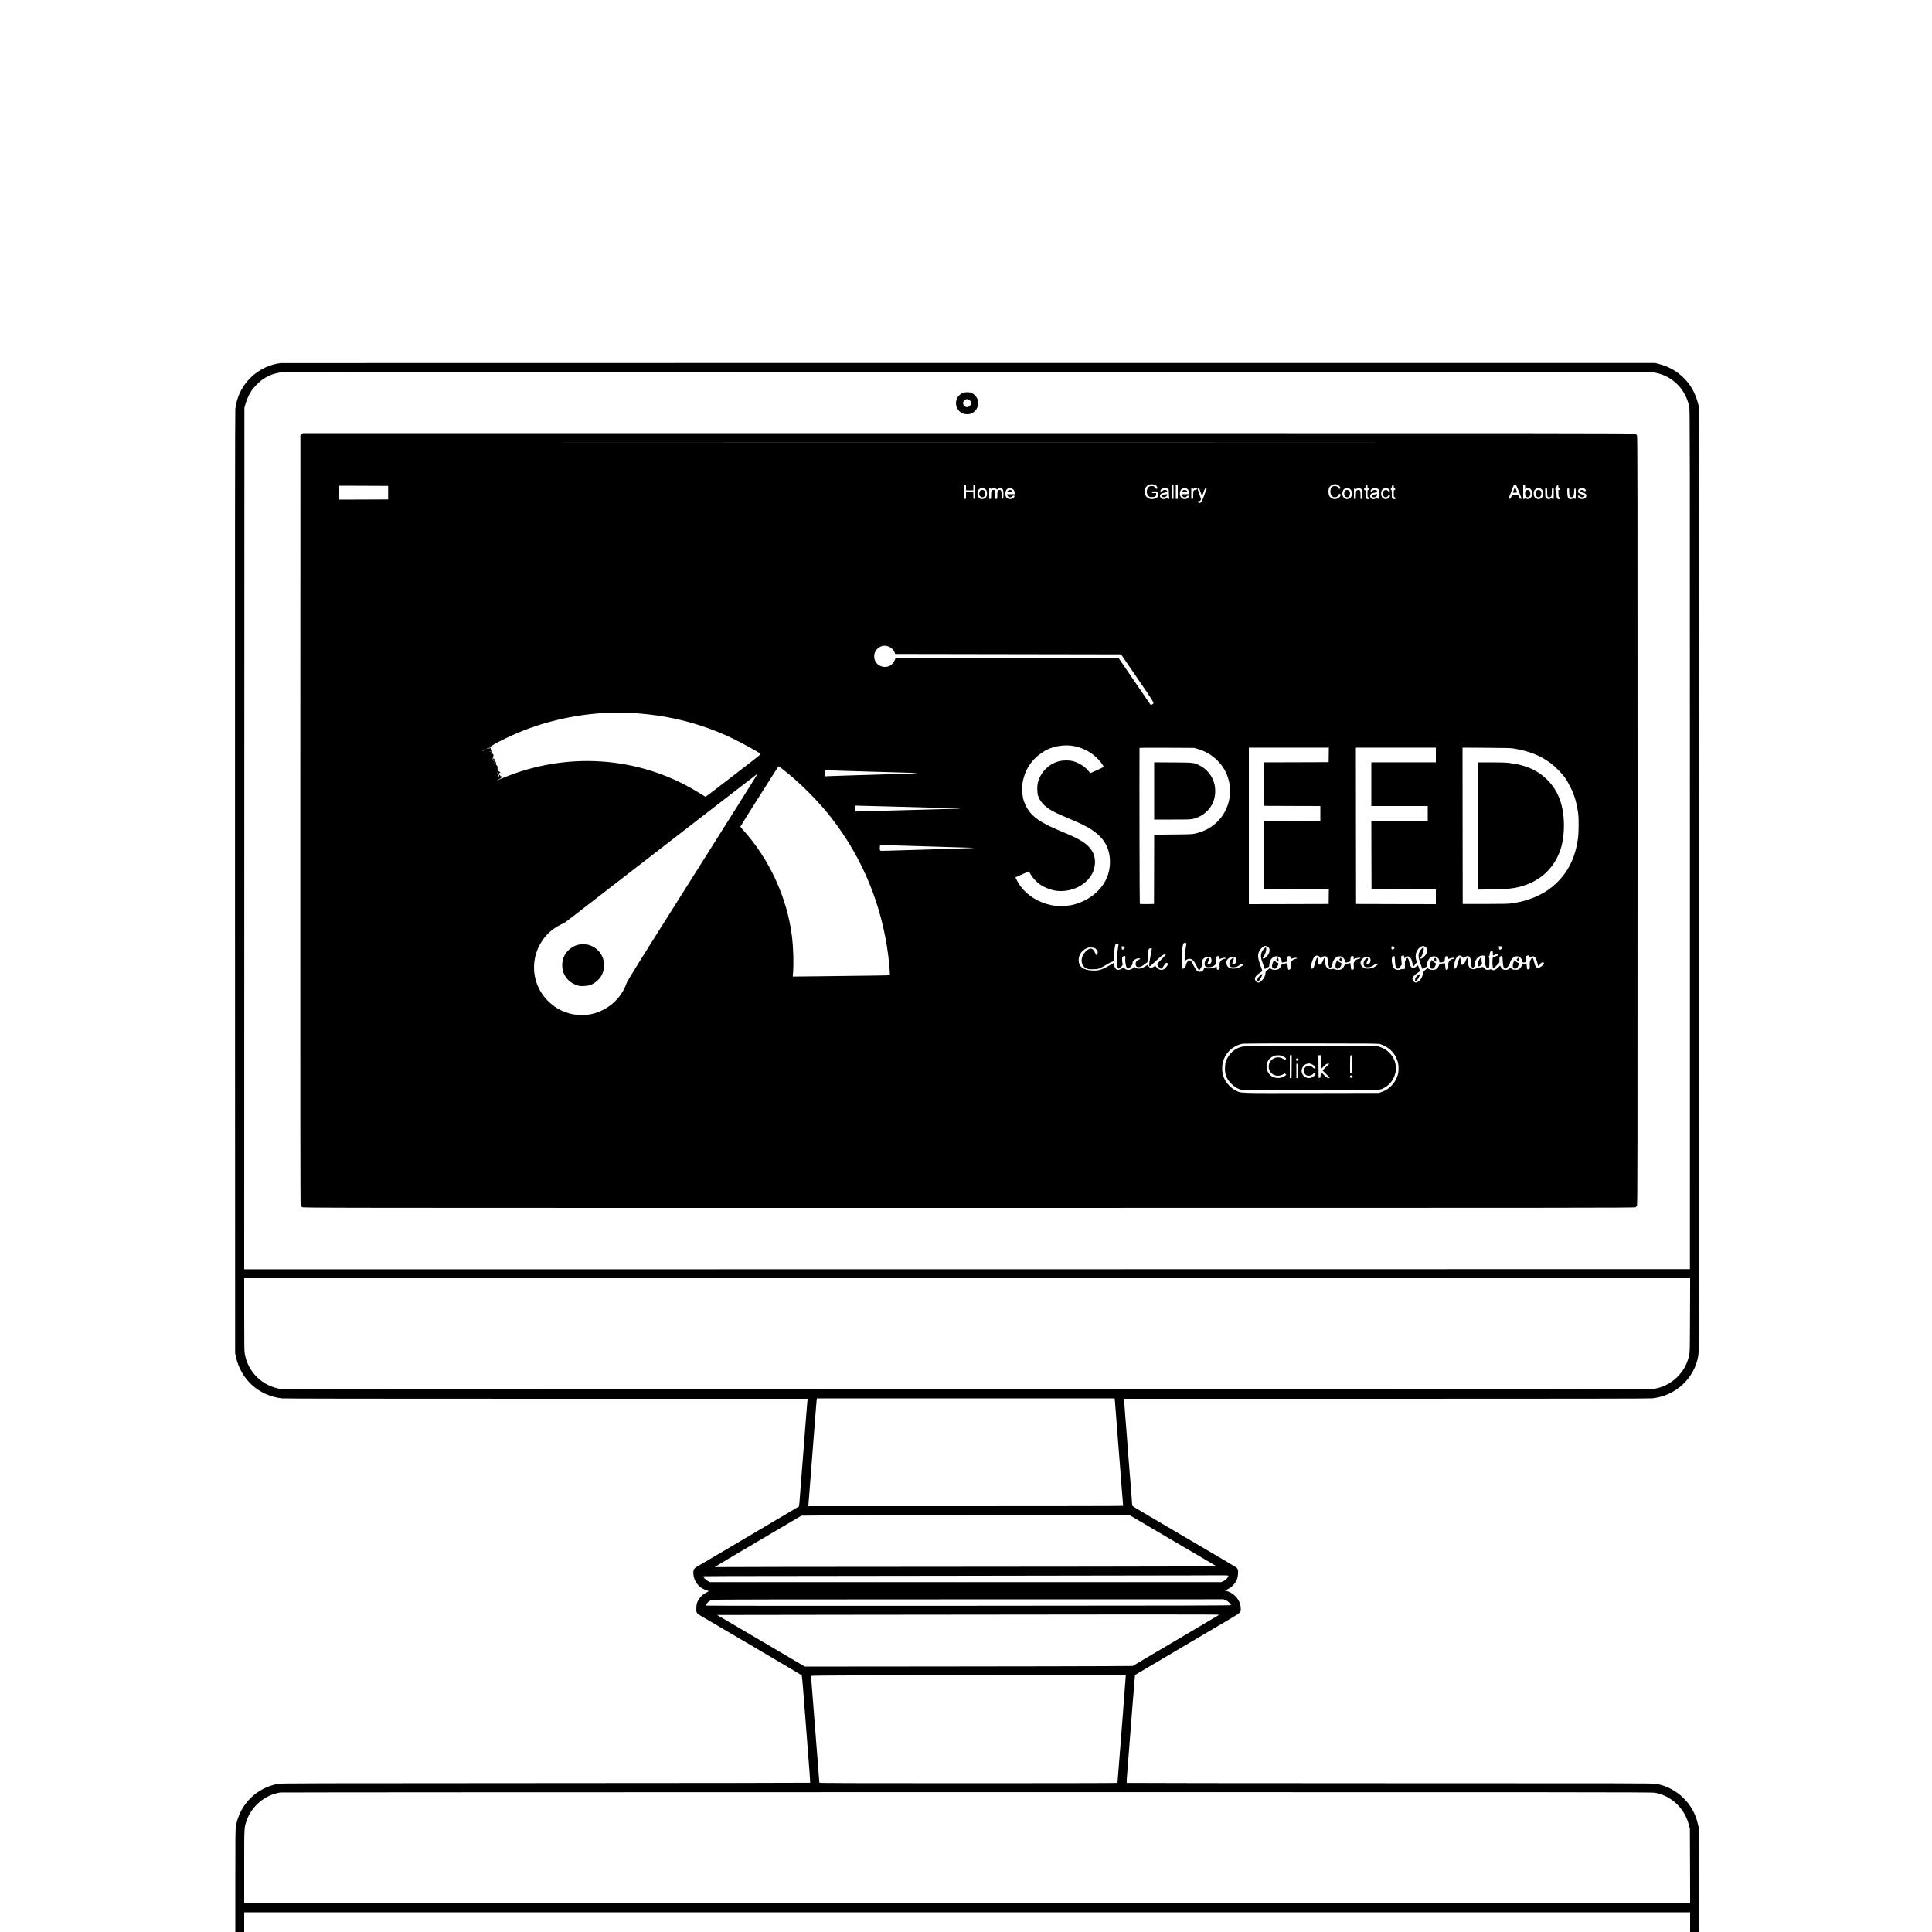 <?xml version="1.0" standalone="no"?>
<!DOCTYPE svg PUBLIC "-//W3C//DTD SVG 20010904//EN"
 "http://www.w3.org/TR/2001/REC-SVG-20010904/DTD/svg10.dtd">
<svg version="1.0" xmlns="http://www.w3.org/2000/svg"
 width="5000pt" height="5000pt" viewBox="0 0 5000 5000"
 preserveAspectRatio="xMidYMid meet">

<g transform="translate(0,5000) scale(0.1,-0.1)"
fill="#000000" stroke="none">
<path d="M7265 40603 c-286 -33 -572 -172 -780 -378 -222 -218 -354 -489 -395
-805 -8 -61 -10 -3560 -8 -12265 l3 -12180 23 -100 c136 -589 598 -1001 1194
-1065 66 -7 2261 -10 6849 -10 l6751 0 -6 -52 c-6 -52 -27 -312 -46 -563 -16
-218 -29 -381 -45 -585 -20 -252 -33 -413 -45 -575 -5 -71 -16 -215 -25 -320
-16 -200 -30 -386 -44 -573 -5 -62 -10 -115 -12 -117 -7 -6 -148 -89 -1369
-810 -368 -217 -587 -346 -965 -570 -137 -82 -274 -161 -302 -177 -93 -51
-111 -96 -94 -227 17 -129 93 -251 203 -324 45 -29 87 -48 187 -82 7 -3 -20
-22 -60 -42 -95 -47 -176 -128 -220 -220 -28 -58 -33 -82 -37 -165 -6 -132 1
-146 102 -207 44 -27 650 -383 1346 -791 696 -409 1270 -748 1276 -754 7 -7
22 -146 38 -356 14 -190 46 -599 71 -910 104 -1331 117 -1511 110 -1518 -4 -4
-3081 -8 -6838 -9 -6110 -2 -6841 -4 -6922 -18 -565 -97 -1002 -534 -1100
-1099 -13 -77 -15 -268 -15 -1412 l0 -1324 115 0 115 0 0 255 0 255 18710 0
18710 0 0 -255 0 -255 115 0 116 0 -4 1348 -3 1347 -23 100 c-60 266 -187 492
-383 681 -196 189 -439 314 -703 359 -80 14 -804 15 -6885 15 -3737 1 -6800 4
-6806 8 -7 5 -8 39 -3 107 4 55 19 246 33 425 47 594 75 959 121 1550 25 322
49 614 53 649 l7 63 305 180 c168 100 481 284 695 411 215 127 500 296 635
375 479 284 687 407 870 513 211 123 230 142 230 225 0 133 -45 240 -139 335
-68 68 -159 121 -237 137 l-39 8 60 27 c119 55 215 154 259 267 24 60 37 202
23 247 -6 19 -25 45 -41 58 -17 12 -328 197 -691 410 -363 214 -795 467 -960
564 -1116 656 -1045 612 -1045 641 0 25 -26 375 -49 655 -6 66 -15 181 -21
255 -6 74 -19 252 -31 395 -21 271 -32 417 -49 645 -6 74 -17 218 -26 320 -19
237 -33 429 -34 458 l0 22 6785 0 c4895 0 6813 3 6887 11 608 66 1095 521
1192 1114 15 92 16 1060 14 12330 l-4 12230 -22 85 c-67 252 -177 452 -341
623 -189 196 -407 321 -681 390 l-85 22 -17770 1 c-9773 0 -17783 -1 -17800
-3z m35477 -234 c491 -53 869 -399 976 -893 16 -77 17 -667 17 -11201 l0
-11120 -18708 -3 -18707 -2 2 11147 3 11148 28 100 c31 113 96 255 158 346 56
83 176 208 258 268 160 118 305 176 516 206 123 18 35297 21 35457 4z m995
-24406 c-3 -933 -4 -960 -24 -1048 -54 -230 -157 -412 -324 -570 -165 -156
-361 -252 -589 -290 -85 -13 -1922 -15 -17775 -15 -15500 0 -17691 2 -17771
15 -468 76 -832 433 -919 904 -13 71 -15 218 -15 1022 l0 939 18710 0 18711 0
-4 -957z m-14883 -2225 c9 -110 49 -618 76 -978 6 -74 17 -216 25 -315 8 -99
21 -270 30 -380 8 -110 19 -256 25 -325 5 -69 17 -215 25 -325 9 -110 20 -240
24 -290 4 -49 6 -93 4 -97 -2 -5 -1836 -8 -4074 -8 l-4071 0 6 63 c3 34 10
123 16 197 5 74 17 221 25 325 14 177 19 242 46 590 5 72 14 182 19 245 10
119 22 272 40 515 6 77 17 221 25 320 8 99 19 243 25 320 6 77 13 157 16 178
l6 37 3853 0 3853 0 6 -72z m1503 -3610 l1127 -663 -915 -5 c-503 -3 -3391 -6
-6419 -8 -3028 -1 -5538 -5 -5577 -8 -41 -4 -73 -3 -72 2 0 5 504 306 1120
669 l1119 660 503 5 c276 3 2186 6 4245 8 l3743 2 1126 -662z m1433 -915 c0
-33 -74 -108 -132 -134 l-53 -24 -6615 0 -6615 0 -47 23 c-46 23 -128 101
-128 122 0 13 -338 12 6395 19 3124 3 6021 8 6438 10 753 4 757 4 757 -16z
m-76 -623 c37 -14 69 -36 100 -70 25 -27 46 -54 46 -59 0 -13 -751 -15 -7992
-19 -3237 -1 -5608 1 -5608 6 0 5 13 28 30 50 31 43 82 81 135 100 21 7 1938
11 6632 11 l6602 1 55 -20z m-159 -379 c-6 -5 -347 -208 -760 -451 -412 -243
-914 -540 -1115 -659 l-365 -216 -710 -5 c-390 -3 -2300 -6 -4243 -8 l-3533
-3 -1135 668 -1136 668 3514 5 c6751 10 9492 10 9483 1z m-2422 -1601 c-3 -64
-21 -297 -63 -830 -5 -69 -14 -188 -20 -265 -6 -77 -17 -221 -25 -320 -8 -99
-19 -238 -24 -310 -12 -147 -44 -559 -66 -835 -8 -102 -15 -188 -15 -192 0 -5
-1735 -8 -3855 -8 -3076 0 -3856 3 -3859 13 -2 6 -9 86 -15 177 -7 91 -16 217
-21 280 -11 140 -25 313 -45 570 -8 107 -20 251 -25 320 -6 69 -17 215 -26
325 -8 110 -21 281 -29 380 -8 99 -19 241 -25 315 -5 74 -14 191 -20 260 -5
69 -10 131 -10 137 0 14 1323 18 5820 18 l2325 0 -2 -35z m13688 -3005 c356
-62 657 -295 814 -628 24 -50 56 -139 71 -197 l28 -105 4 -967 3 -968 -18711
0 -18710 0 0 944 c0 1033 -1 1013 60 1192 129 381 481 676 875 734 28 4 8022
8 17766 9 15534 1 17727 -1 17800 -14z"/>
<path d="M24905 39826 c-185 -86 -221 -341 -67 -477 53 -47 117 -69 196 -69
207 0 344 225 253 413 -31 61 -87 115 -151 141 -60 25 -170 21 -231 -8z m175
-173 c55 -32 66 -102 24 -152 -50 -60 -140 -46 -171 26 -18 44 -11 77 27 114
33 34 77 38 120 12z"/>
<path d="M7808 38761 l-33 -29 -3 -9949 c-2 -7451 1 -9955 9 -9976 7 -15 23
-37 37 -47 25 -20 139 -20 17256 -20 15599 0 17234 1 17254 16 12 8 29 28 37
44 13 26 15 1169 15 9965 0 8796 -2 9939 -15 9965 -8 16 -25 36 -37 44 -20 15
-1655 16 -17255 16 l-17233 0 -32 -29z m25805 -208 c-4692 -2 -12374 -2
-17070 0 -4696 1 -856 2 8532 2 9389 0 13231 -1 8538 -2z m-3708 -1107 c28
-18 59 -72 50 -86 -8 -13 -45 -13 -45 0 0 6 -11 22 -25 35 -20 21 -34 25 -79
25 -47 0 -58 -4 -85 -30 -55 -56 -56 -169 -2 -224 28 -28 38 -31 89 -31 77 0
112 22 112 70 l0 35 -55 0 c-48 0 -55 3 -55 19 0 23 20 27 103 23 l57 -4 0
-68 c0 -67 -1 -69 -33 -89 -82 -51 -183 -49 -247 5 -46 39 -61 77 -61 150 0
127 75 201 194 191 32 -3 69 -12 82 -21z m4715 6 c43 -21 87 -82 68 -94 -19
-12 -48 -10 -48 4 0 6 -10 22 -22 35 -26 28 -101 32 -137 7 -46 -33 -63 -116
-40 -197 25 -91 163 -104 199 -17 13 31 25 36 50 20 13 -8 12 -14 -5 -47 -58
-110 -234 -104 -285 10 -28 61 -27 160 3 212 41 73 142 105 217 67z m-9620
-67 l0 -75 95 0 95 0 0 75 c0 73 1 75 25 75 l25 0 0 -185 0 -185 -25 0 c-25 0
-25 1 -25 90 l0 90 -95 0 -95 0 0 -90 c0 -89 0 -90 -25 -90 l-25 0 0 185 0
185 25 0 c24 0 25 -2 25 -75z m5370 -110 l0 -185 -25 0 -25 0 0 185 0 185 25
0 25 0 0 -185z m110 0 l0 -185 -25 0 -25 0 0 185 0 185 25 0 25 0 0 -185z
m8828 8 c40 -98 72 -182 72 -186 0 -5 -12 -7 -27 -5 -24 2 -31 11 -47 56 l-19
52 -77 0 -77 0 -19 -52 c-16 -46 -23 -53 -48 -56 -24 -3 -28 -1 -21 15 4 10
33 86 65 168 32 83 61 158 65 168 4 10 18 17 34 17 26 0 31 -9 99 -177z m162
116 l0 -60 22 15 c29 20 77 20 106 0 35 -24 52 -68 52 -133 0 -53 -4 -65 -30
-95 -38 -42 -77 -53 -119 -31 -18 9 -31 11 -31 5 0 -5 -11 -10 -25 -10 l-25 0
0 185 0 185 25 0 c24 0 25 -3 25 -61z m-4080 6 c0 -38 3 -45 20 -45 13 0 20
-7 20 -20 0 -13 -7 -20 -20 -20 -19 0 -20 -7 -20 -95 0 -86 2 -95 19 -95 18 0
35 -33 23 -44 -11 -11 -48 -6 -70 10 -20 14 -22 23 -22 120 0 97 -1 104 -20
104 -13 0 -20 7 -20 20 0 13 7 20 20 20 16 0 20 7 20 35 0 22 6 38 18 44 28
17 32 13 32 -34z m680 0 c0 -38 3 -45 20 -45 13 0 20 -7 20 -20 0 -13 -7 -20
-20 -20 -19 0 -20 -7 -20 -90 0 -88 1 -91 26 -100 16 -7 24 -16 22 -28 -4 -23
-43 -27 -74 -8 -23 16 -24 21 -24 121 0 87 -3 105 -15 105 -8 0 -15 9 -15 20
0 11 7 20 15 20 10 0 15 11 15 35 0 22 6 38 18 44 28 17 32 13 32 -34z m4260
0 c0 -41 2 -45 25 -45 18 0 25 -5 25 -20 0 -15 -7 -20 -25 -20 l-26 0 3 -92
c3 -89 4 -93 26 -96 17 -3 22 -9 20 -25 -4 -27 -44 -34 -73 -13 -17 12 -20 28
-23 120 -3 83 -7 106 -18 106 -8 0 -14 9 -14 20 0 11 7 20 15 20 10 0 15 10
15 31 0 29 21 58 43 59 4 0 7 -20 7 -45z m-30285 -155 l0 -175 -632 -3 -633
-2 0 180 0 180 633 -2 632 -3 0 -175z m15442 100 c42 -25 56 -53 57 -115 1
-99 -41 -148 -127 -149 -44 -1 -52 3 -83 36 -34 38 -40 62 -35 133 8 96 106
145 188 95z m293 0 l21 -21 26 21 c33 26 87 26 112 1 26 -26 33 -67 29 -171
-3 -79 -4 -85 -25 -88 -22 -3 -23 -1 -23 93 0 109 -9 135 -47 135 -52 0 -63
-23 -63 -132 0 -98 0 -98 -25 -98 l-25 0 0 103 c0 112 -6 127 -51 127 -46 0
-59 -31 -59 -137 0 -93 0 -93 -25 -93 l-25 0 0 135 0 135 25 0 c14 0 25 -5 25
-11 0 -5 10 -3 22 5 32 22 84 20 108 -4z m436 -13 c29 -26 37 -42 41 -80 l6
-47 -101 0 -101 0 11 -30 c18 -54 83 -68 122 -25 16 17 29 22 44 18 27 -7 27
-13 2 -46 -38 -48 -120 -57 -176 -20 -69 45 -60 207 14 247 48 26 98 20 138
-17z m4008 12 c25 -19 26 -25 26 -107 0 -48 4 -102 9 -120 9 -30 8 -32 -15
-32 -14 0 -27 6 -30 14 -4 10 -13 9 -45 -7 -50 -24 -100 -17 -129 20 -47 60
-10 114 90 131 74 14 86 22 71 51 -16 30 -95 30 -113 1 -13 -21 -58 -28 -58
-9 0 66 133 106 194 58z m501 -1 c30 -24 55 -74 55 -113 l0 -25 -100 0 c-55 0
-100 -2 -100 -5 0 -16 31 -63 45 -69 33 -12 67 -5 89 19 18 19 29 23 45 17 21
-7 21 -7 2 -39 -23 -36 -77 -58 -125 -49 -90 17 -130 131 -80 228 29 57 118
76 169 36z m243 14 c24 -16 2 -42 -34 -42 -45 0 -54 -24 -54 -141 0 -88 0 -89
-25 -89 l-25 0 0 135 0 135 25 0 c14 0 25 -5 25 -11 0 -6 7 -3 16 5 17 17 51
21 72 8z m3977 -22 c33 -31 48 -83 42 -137 -6 -57 -33 -94 -82 -112 -83 -32
-165 34 -165 131 0 98 52 153 138 144 27 -2 52 -12 67 -26z m282 6 c27 -24 28
-27 31 -140 l4 -116 -26 0 -26 0 0 96 c0 112 -8 134 -52 134 -57 0 -68 -21
-68 -132 0 -98 0 -98 -25 -98 l-25 0 0 135 c0 126 1 135 19 135 11 0 21 -5 23
-12 3 -8 11 -7 28 5 35 24 84 21 117 -7z m423 9 c36 -18 39 -30 42 -163 3
-100 3 -102 -19 -102 -14 0 -23 6 -23 15 0 19 2 19 -45 -5 -47 -24 -67 -25
-104 -5 -49 25 -57 91 -16 124 25 19 37 23 118 36 39 6 49 29 25 53 -20 20
-86 15 -105 -8 -22 -25 -53 -26 -53 -2 0 19 34 55 60 65 30 11 92 7 120 -8z
m297 -20 c13 -14 23 -33 23 -41 0 -21 -43 -17 -58 6 -17 28 -73 27 -98 -1 -14
-15 -19 -36 -19 -74 0 -63 23 -95 67 -95 28 0 68 30 68 51 0 6 10 9 23 7 29
-4 25 -33 -10 -70 -49 -52 -133 -45 -175 15 -32 44 -33 143 -2 184 30 41 62
54 114 49 32 -3 51 -11 67 -31z m3956 -4 c27 -26 32 -39 35 -93 3 -54 0 -68
-20 -98 -13 -20 -39 -40 -62 -49 -33 -13 -44 -13 -79 0 -55 19 -80 56 -85 126
-3 49 0 64 20 93 31 46 63 62 117 57 32 -4 52 -13 74 -36z m1117 14 c24 -22
26 -51 4 -59 -11 -4 -22 1 -31 14 -21 30 -98 25 -98 -5 0 -16 13 -24 62 -40
74 -24 96 -43 96 -84 0 -104 -181 -120 -216 -19 -10 28 33 31 55 2 23 -29 78
-33 103 -8 25 25 14 36 -61 61 -74 25 -94 42 -94 82 1 29 15 52 45 70 28 16
111 8 135 -14z m-9961 -47 c51 -151 48 -146 58 -118 5 14 22 60 37 103 24 67
31 77 52 77 l24 0 -34 -92 c-19 -51 -45 -123 -59 -160 -32 -87 -51 -116 -84
-124 -19 -5 -30 -2 -40 11 -19 27 -16 35 11 35 30 0 56 24 56 53 0 12 -20 76
-45 142 -25 66 -45 123 -45 128 0 4 11 7 24 7 21 0 27 -9 45 -62z m8981 -34
c0 -111 9 -134 50 -134 56 0 70 28 70 135 0 95 0 95 25 95 l25 0 0 -135 0
-135 -25 0 c-17 0 -25 6 -25 17 0 14 -2 14 -21 -3 -33 -30 -96 -25 -125 9 -22
26 -24 37 -24 138 l0 109 25 0 c25 0 25 0 25 -96z m570 9 c0 -105 13 -137 56
-141 51 -5 66 23 72 133 4 84 7 95 23 95 18 0 19 -10 19 -135 0 -128 -1 -135
-20 -135 -11 0 -20 6 -20 14 0 11 -8 10 -38 -6 -39 -22 -71 -21 -105 4 -24 18
-36 76 -37 176 0 81 0 82 25 82 25 0 25 -1 25 -87z m-17618 -4003 c76 -29 143
-96 165 -165 l10 -30 2923 -5 2923 -5 427 -625 c465 -678 439 -633 372 -672
l-29 -17 -414 604 -413 605 -2892 0 -2891 0 -17 -43 c-9 -24 -32 -62 -51 -85
-128 -149 -374 -112 -458 68 -32 68 -30 169 5 236 67 128 210 184 340 134z
m-6677 -1720 c886 -46 1679 -232 2465 -577 288 -127 898 -455 906 -489 1 -5
-95 -84 -214 -176 -119 -91 -439 -338 -710 -547 -271 -210 -497 -381 -502
-381 -5 0 -58 31 -118 69 -1480 943 -3325 1117 -4992 471 -96 -37 -201 -80
-232 -94 -32 -14 -58 -23 -58 -20 0 3 26 17 58 31 69 32 87 52 64 69 -9 7 -21
10 -25 7 -5 -3 -11 4 -14 16 -8 31 -18 26 -30 -16 l-10 -38 -2 38 c0 20 4 37
9 37 6 0 10 11 10 25 0 14 5 25 10 25 19 0 10 28 -11 33 -11 3 -23 15 -26 26
-3 12 -8 21 -12 21 -3 0 -6 21 -5 47 1 41 -4 52 -30 76 -24 23 -27 30 -15 37
11 8 12 13 2 30 -7 11 -13 27 -13 35 0 8 -4 15 -9 15 -5 0 -12 11 -15 25 -7
26 -31 34 -39 13 -2 -7 -8 -10 -12 -6 -5 5 -1 16 8 26 18 19 24 102 9 102 -5
0 -14 10 -20 23 -10 20 -11 21 -11 2 -1 -11 -5 -25 -9 -32 -4 -7 -6 17 -5 52
1 35 -2 67 -7 70 -6 3 -10 15 -10 26 0 10 -4 19 -8 19 -5 0 -8 10 -7 22 3 41
513 296 869 435 869 339 1853 501 2761 453z m11486 -860 c251 -51 475 -177
632 -352 76 -86 140 -179 129 -189 -6 -7 -340 -159 -347 -159 -2 0 -20 23 -41
51 -82 112 -263 226 -416 263 -86 21 -239 21 -331 0 -267 -60 -490 -275 -563
-544 -28 -101 -26 -275 4 -363 45 -130 139 -239 292 -340 96 -63 221 -122 495
-237 308 -128 471 -209 605 -298 218 -145 353 -310 418 -512 62 -193 64 -416
6 -617 -114 -394 -482 -712 -945 -815 -137 -30 -397 -32 -529 -5 -326 69 -612
243 -790 479 -56 73 -147 235 -138 244 5 4 165 75 275 122 l71 30 47 -81 c61
-105 181 -225 293 -291 91 -54 242 -110 342 -125 233 -38 488 18 687 148 206
137 326 330 340 550 10 168 -39 307 -153 430 -123 133 -302 234 -709 400 -561
230 -795 398 -926 666 -71 147 -93 246 -93 430 0 129 4 165 26 255 59 235 160
410 332 573 66 62 190 149 271 190 213 106 487 143 716 97z m-15121 -30 c0 -5
-4 -10 -10 -10 -5 0 -10 5 -10 10 0 6 5 10 10 10 6 0 10 -4 10 -10z m-37 -20
c-3 -12 -8 -19 -11 -16 -5 6 5 36 12 36 2 0 2 -9 -1 -20z m18356 -23 c290 -84
525 -264 680 -518 117 -195 176 -455 152 -675 -55 -503 -397 -884 -896 -996
-82 -19 -134 -21 -577 -25 l-488 -5 -2 -896 -3 -897 -179 -3 c-99 -1 -183 1
-188 6 -6 6 -12 3162 -8 4037 0 3 318 4 708 3 l707 -4 94 -27z m3389 -154 l-3
-188 -835 -3 -835 -2 2 -563 2 -562 726 -3 725 -2 0 -190 0 -190 -725 -2 -726
-3 0 -885 0 -885 836 -3 835 -2 -2 -188 -3 -187 -1032 -3 -1033 -2 0 2025 0
2025 1035 0 1035 0 -2 -187z m2772 -3 l0 -190 -835 0 -835 0 0 -565 0 -565
730 0 730 0 0 -190 0 -190 -730 0 -730 0 2 -887 3 -888 833 -3 832 -2 0 -190
0 -190 -1032 2 -1033 3 -3 2023 -2 2022 1035 0 1035 0 0 -190z m2023 167 c402
-69 678 -179 948 -378 113 -83 289 -262 372 -379 37 -52 99 -158 137 -235 105
-210 163 -406 202 -680 20 -137 16 -522 -6 -670 -70 -478 -248 -843 -552
-1135 -143 -136 -266 -224 -439 -310 -219 -109 -445 -178 -710 -217 -104 -15
-200 -17 -700 -18 l-580 0 -3 2023 -2 2023 617 -4 c520 -3 634 -6 716 -20z
m-26563 8 c0 -2 -10 -9 -22 -15 -22 -11 -22 -10 -4 4 21 17 26 19 26 11z m50
-5 c0 -5 -4 -10 -10 -10 -5 0 -10 5 -10 10 0 6 5 10 10 10 6 0 10 -4 10 -10z
m-155 -60 c-3 -5 -12 -10 -18 -10 -7 0 -6 4 3 10 19 12 23 12 15 0z m175 -20
c0 -5 -2 -10 -4 -10 -3 0 -8 5 -11 10 -3 6 -1 10 4 10 6 0 11 -4 11 -10z m100
-234 c0 -3 -4 -8 -10 -11 -5 -3 -10 -1 -10 4 0 6 5 11 10 11 6 0 10 -2 10 -4z
m7 -63 c-3 -10 -5 -4 -5 12 0 17 2 24 5 18 2 -7 2 -21 0 -30z m7468 -168 c434
-337 911 -814 1250 -1250 807 -1038 1307 -2252 1474 -3575 25 -200 47 -487 38
-497 -7 -7 -307 -11 -1846 -29 l-664 -7 8 109 c18 264 6 654 -31 944 -124 987
-580 1980 -1251 2727 -46 50 -83 95 -83 99 0 10 982 1564 989 1564 4 0 56 -38
116 -85z m1595 -35 c212 -6 511 -15 665 -20 154 -5 478 -14 720 -21 242 -6
458 -14 480 -18 24 -4 -59 -10 -215 -14 -140 -4 -471 -14 -735 -22 -264 -8
-635 -19 -825 -25 -190 -5 -405 -12 -477 -16 l-133 -6 0 74 c0 41 2 77 5 80 3
3 34 4 68 2 34 -2 235 -8 447 -14z m-8970 -45 c0 -8 -7 -15 -15 -15 -13 0 -14
3 -3 15 16 18 18 18 18 0z m5038 -2702 c-1420 -2249 -1689 -2681 -1713 -2748
-140 -404 -482 -703 -917 -802 -107 -24 -375 -24 -488 1 -255 55 -467 172
-645 358 -515 534 -443 1395 154 1843 46 35 127 85 180 110 53 25 104 51 115
56 10 6 107 79 215 163 108 84 464 359 791 612 698 540 2037 1576 2430 1880
1320 1021 1555 1202 1558 1199 2 -2 -754 -1204 -1680 -2672z m-4952 2578 c-4
-6 -13 -11 -19 -10 -9 0 -9 2 0 5 7 3 9 13 6 22 -5 13 -3 14 7 5 7 -6 9 -16 6
-22z m9974 -751 c399 -11 970 -27 1270 -35 300 -8 563 -15 584 -15 22 0 37 -2
35 -4 -5 -5 -169 -10 -1509 -46 -404 -11 -842 -23 -972 -26 l-238 -7 0 77 0
76 53 0 c28 0 378 -9 777 -20z m568 -1020 c361 -11 869 -27 1127 -35 259 -8
490 -15 514 -15 24 0 42 -2 40 -4 -3 -3 -234 -12 -514 -20 -281 -9 -649 -20
-820 -26 -925 -29 -1065 -32 -1079 -27 -12 5 -16 21 -16 70 0 35 3 67 7 70 9
9 0 10 741 -13z m7186 -2535 c-1 -11 -9 -60 -18 -110 -9 -49 -20 -145 -23
-213 l-6 -124 36 25 c78 53 152 41 207 -35 17 -23 52 -85 77 -136 25 -51 50
-95 54 -98 5 -2 19 17 33 44 13 26 31 54 40 61 11 10 13 18 6 31 -6 10 -10 40
-10 66 0 84 79 154 174 154 38 0 48 -4 63 -27 10 -15 18 -46 18 -68 0 -59 -27
-95 -70 -95 -19 0 -35 3 -35 8 0 4 9 31 20 60 27 72 27 95 -2 87 -56 -16 -102
-102 -91 -170 8 -51 32 -67 100 -68 69 0 135 26 177 71 24 26 28 37 23 66 -3
19 -3 60 0 90 5 46 9 55 29 60 37 10 54 -3 54 -40 0 -39 -2 -38 41 -20 45 19
121 24 126 10 2 -7 -12 -15 -34 -19 -57 -10 -88 -31 -113 -72 -19 -33 -22 -48
-18 -111 5 -69 4 -74 -18 -89 -35 -22 -54 -10 -54 33 0 40 3 40 -80 8 -48 -18
-165 -24 -216 -11 -29 7 -32 6 -38 -18 -12 -47 -50 -75 -100 -75 -66 0 -103
37 -173 176 -32 62 -64 116 -71 119 -7 3 -29 -2 -48 -10 -37 -15 -73 -77 -74
-123 0 -29 -51 -82 -78 -82 -26 0 -32 49 -32 259 1 173 25 366 51 397 7 9 25
14 43 12 24 -2 31 -8 30 -23z m-1757 -22 c-42 -233 -55 -481 -29 -571 19 -62
36 -63 93 -6 47 48 48 50 39 89 -5 22 -10 68 -10 102 0 53 3 64 22 77 27 19
55 21 61 4 2 -7 2 -38 -1 -69 -6 -74 15 -192 40 -224 29 -37 51 -31 102 29 37
43 46 61 46 91 0 30 7 44 35 71 39 37 95 58 138 52 37 -4 31 -20 -13 -35 -52
-18 -80 -55 -80 -109 0 -81 57 -105 149 -64 24 11 61 36 81 54 21 19 47 37 59
41 20 6 21 13 21 112 0 122 16 227 37 248 18 19 73 20 73 2 0 -8 -16 -92 -35
-187 -37 -183 -44 -270 -22 -270 7 0 73 57 147 127 74 69 153 139 174 155 37
27 96 38 96 19 0 -5 -49 -58 -110 -117 -76 -74 -110 -114 -110 -130 0 -34 61
-108 92 -112 21 -3 32 5 56 40 16 24 37 58 46 76 18 35 54 44 75 18 14 -17 5
-39 -42 -99 -58 -74 -135 -88 -205 -37 -23 16 -49 41 -58 55 l-16 25 -32 -25
c-49 -37 -92 -43 -121 -15 -13 12 -26 32 -29 45 -6 23 -7 23 -70 -20 -58 -39
-133 -65 -185 -65 -10 0 -38 11 -64 23 l-46 24 -23 -25 c-62 -67 -184 -70
-233 -5 -8 11 -21 8 -65 -16 -69 -38 -118 -40 -152 -6 -26 26 -48 85 -48 129
0 14 -3 26 -6 26 -3 0 -51 -27 -105 -60 -190 -115 -289 -146 -451 -137 -238
12 -353 101 -353 272 1 126 72 238 191 296 57 28 70 31 138 27 85 -4 118 -22
151 -80 16 -29 17 -43 10 -74 -15 -59 -42 -53 -65 16 -23 68 -67 110 -114 110
-81 0 -202 -132 -227 -247 -24 -118 18 -218 110 -262 50 -23 68 -26 171 -26
140 0 175 12 345 114 66 39 137 77 158 83 l37 11 0 61 c0 117 33 359 53 384 5
6 25 12 44 12 33 0 35 -2 30 -27z m3850 -50 c52 -24 70 -69 55 -134 -21 -88
-109 -186 -161 -177 -19 3 -18 7 14 54 52 77 86 234 52 234 -19 0 -72 -58 -95
-105 -44 -89 -38 -162 30 -340 23 -60 43 -111 44 -113 1 -2 18 8 39 22 20 14
45 28 55 31 14 4 19 19 22 69 9 146 128 244 237 195 47 -21 81 -70 81 -118 0
-33 1 -33 38 -28 20 3 53 9 72 14 l35 9 3 66 c3 60 5 67 27 72 38 10 55 -2 55
-40 0 -39 -2 -38 41 -20 45 19 121 24 126 10 2 -7 -12 -15 -34 -19 -53 -10
-90 -34 -114 -75 -17 -28 -20 -48 -17 -109 3 -73 2 -76 -24 -90 -38 -22 -46
-9 -54 85 l-7 82 -31 -9 c-17 -5 -49 -9 -72 -9 -37 0 -42 -3 -47 -27 -9 -43
-43 -91 -79 -113 -48 -29 -144 -28 -189 3 l-34 23 -57 -45 c-46 -37 -57 -52
-57 -77 -2 -68 -31 -135 -84 -189 -29 -30 -65 -57 -80 -61 -56 -13 -111 37
-111 102 0 41 49 96 136 152 32 20 58 40 58 45 0 4 -23 69 -51 145 -60 161
-72 248 -45 329 27 80 118 173 169 173 11 0 35 -7 54 -17z m4108 -23 c26 -26
30 -37 29 -79 -1 -26 -11 -66 -22 -87 -28 -54 -105 -124 -137 -124 -31 0 -31
3 0 44 37 49 62 114 70 184 9 78 -6 82 -64 15 -58 -66 -78 -136 -63 -225 10
-54 83 -272 97 -287 2 -1 19 8 37 22 18 13 43 28 56 32 19 5 22 13 22 59 0 65
37 144 88 186 89 73 232 9 232 -105 0 -26 2 -27 38 -22 97 15 102 17 102 51 0
69 12 104 35 110 38 10 55 -3 55 -40 0 -39 -2 -38 41 -20 45 19 121 24 126 10
2 -7 -12 -15 -34 -19 -56 -10 -89 -30 -113 -70 -18 -30 -21 -47 -19 -111 3
-66 1 -78 -16 -90 -41 -30 -53 -19 -60 54 -3 37 -7 76 -8 87 -2 12 -8 18 -17
16 -8 -2 -41 -6 -72 -9 -52 -4 -57 -7 -63 -31 -9 -42 -42 -89 -77 -111 -48
-29 -144 -28 -189 3 l-34 23 -56 -45 c-52 -41 -57 -49 -62 -92 -9 -72 -44
-144 -93 -188 -49 -46 -85 -58 -120 -42 -29 13 -64 67 -64 99 0 30 67 102 140
149 66 42 64 35 28 135 l-20 57 -46 -34 c-89 -69 -147 -37 -176 97 -32 143
-51 158 -96 78 -22 -40 -24 -55 -22 -136 l3 -91 -32 -13 c-24 -10 -33 -10 -38
-1 -6 9 -15 8 -37 -4 -62 -32 -153 -13 -188 39 -45 70 -63 258 -27 290 11 10
28 16 38 14 16 -3 19 -18 24 -113 8 -132 15 -167 41 -194 32 -35 55 -26 101
38 l34 46 -9 99 c-5 54 -7 105 -4 113 3 7 18 18 32 24 32 11 44 0 44 -43 l0
-27 36 24 c50 34 79 32 118 -7 26 -27 37 -51 55 -126 13 -51 27 -94 31 -97 4
-3 16 8 25 23 10 15 28 39 41 53 24 25 24 26 8 70 -23 64 -22 164 4 222 28 63
55 96 105 130 52 36 97 32 142 -13z m-7800 -5 c0 -23 -7 -33 -28 -43 -36 -18
-47 -9 -47 39 l0 40 38 -3 c34 -3 37 -6 37 -33z m6983 4 c3 -29 -14 -47 -48
-51 -21 -3 -25 2 -30 34 -8 46 -5 50 40 46 29 -3 35 -7 38 -29z m2782 -3 c0
-28 -5 -36 -30 -46 -37 -15 -40 -13 -47 39 l-6 41 42 0 c40 0 41 -1 41 -34z
m-235 -148 c0 -32 0 -58 1 -58 1 0 28 10 59 22 51 19 58 20 72 5 14 -14 13
-17 -13 -30 -16 -7 -50 -20 -75 -26 l-46 -13 -7 -78 c-8 -103 5 -210 25 -210
7 0 44 34 83 76 l71 76 0 70 c0 58 3 72 20 84 11 8 29 13 40 12 18 -3 20 -12
25 -128 6 -136 24 -192 67 -198 27 -4 108 90 118 138 12 55 40 103 84 143 37
33 47 37 97 37 52 0 59 -3 95 -38 27 -28 40 -51 45 -80 5 -35 10 -42 30 -42
12 0 35 5 50 10 26 10 26 11 20 80 l-7 69 31 16 c37 19 50 13 50 -26 0 -35 0
-35 42 -9 85 51 135 9 173 -145 25 -103 27 -105 64 -51 36 52 59 67 89 59 27
-7 28 -17 1 -55 -33 -45 -97 -88 -134 -88 -49 0 -71 33 -99 144 -13 54 -28
102 -34 108 -16 16 -41 -3 -63 -49 -18 -36 -21 -60 -20 -133 2 -79 0 -90 -18
-99 -41 -23 -49 -15 -56 57 -9 92 -6 88 -66 82 -47 -4 -53 -8 -60 -32 -13 -49
-48 -95 -85 -113 -53 -25 -155 -17 -187 14 l-24 22 -38 -25 c-29 -20 -50 -26
-93 -26 -51 0 -58 3 -94 40 -21 23 -38 47 -38 55 0 23 -14 18 -37 -14 -27 -36
-110 -91 -137 -91 -12 0 -34 7 -49 15 -21 10 -34 12 -47 5 -10 -6 -38 -10 -61
-10 -35 0 -47 6 -82 41 -37 37 -43 39 -68 29 -15 -7 -48 -10 -73 -9 -36 2 -50
-2 -70 -20 -29 -28 -84 -32 -133 -12 -48 20 -75 70 -80 149 -6 93 -12 132 -23
132 -5 0 -23 -36 -41 -79 -22 -55 -39 -83 -56 -90 -52 -24 -52 -23 -73 114 -6
38 -13 71 -14 73 -7 6 -57 -132 -72 -197 -9 -36 -23 -74 -31 -83 -18 -21 -63
-24 -63 -5 1 44 23 154 41 202 46 124 119 160 184 90 32 -34 33 -34 50 -14 10
10 36 24 58 30 34 9 44 8 66 -9 34 -25 50 -72 50 -155 1 -74 21 -137 45 -137
28 0 54 47 54 99 1 116 96 221 199 221 58 0 67 -10 60 -65 -8 -58 8 -179 31
-225 19 -40 51 -50 73 -24 10 13 14 49 14 141 0 121 0 123 -22 123 -30 0 -29
18 1 26 20 5 24 13 29 62 6 60 26 85 62 80 17 -3 20 -10 20 -60z m-4505 -73
c16 -8 31 -24 35 -35 6 -20 7 -20 31 -1 39 31 87 43 118 31 36 -13 52 -57 60
-165 7 -91 23 -135 51 -135 22 0 51 54 59 106 8 60 37 113 85 157 37 33 47 37
96 37 49 0 58 -4 94 -38 30 -28 42 -49 47 -80 7 -48 18 -51 94 -28 l45 13 5
64 c5 58 7 64 32 73 37 13 61 -7 53 -46 -7 -32 -7 -32 32 -17 41 15 114 28
130 22 25 -10 12 -20 -42 -32 -41 -9 -61 -20 -80 -44 -14 -18 -30 -38 -35 -44
-7 -8 -8 -43 -4 -92 6 -73 5 -80 -14 -90 -49 -26 -55 -17 -67 106 l-7 61 -31
-9 c-18 -5 -49 -9 -70 -9 -27 0 -39 -5 -43 -17 -14 -51 -53 -108 -84 -125 -43
-23 -130 -24 -176 -2 -26 13 -40 14 -66 5 -47 -15 -107 1 -139 37 -31 35 -49
106 -49 193 0 80 -16 74 -55 -20 -22 -53 -39 -77 -59 -88 -44 -23 -53 -12 -66
86 -7 50 -16 91 -20 91 -11 0 -68 -160 -76 -212 -8 -46 -34 -78 -64 -78 -16 0
-20 7 -20 33 0 56 20 147 45 203 43 96 89 123 155 89z m-2161 -34 c31 -31 36
-83 15 -128 -16 -33 -24 -38 -56 -41 -45 -4 -47 6 -18 69 19 42 26 89 15 89
-19 0 -67 -34 -86 -61 -16 -22 -22 -46 -23 -85 -1 -74 22 -97 96 -97 69 -1
118 16 169 59 63 52 138 45 81 -8 -84 -79 -260 -111 -352 -63 -72 37 -95 153
-44 215 55 65 162 92 203 51z m3480 -7 c46 -58 14 -164 -49 -164 -39 0 -44 13
-22 57 42 83 35 118 -15 88 -57 -34 -82 -96 -69 -169 9 -45 34 -59 107 -59 59
1 113 23 167 68 29 24 92 35 92 16 0 -19 -84 -81 -129 -95 -123 -41 -229 -29
-281 31 -54 61 -53 133 2 191 41 43 81 61 135 62 33 0 46 -5 62 -26z m271
-2236 c179 -55 335 -185 408 -339 53 -112 67 -174 66 -299 -1 -87 -6 -119 -28
-185 -69 -200 -218 -350 -416 -418 l-65 -22 -1748 -3 c-1944 -3 -1809 -7
-1957 66 -106 52 -233 178 -283 282 -50 102 -67 177 -67 289 0 117 20 203 71
301 93 179 267 306 467 340 26 4 823 7 1772 6 1590 -1 1729 -3 1780 -18z"/>
<path d="M39178 37325 l-26 -75 54 0 c30 0 54 4 54 9 0 12 -41 124 -49 133 -3
4 -18 -27 -33 -67z"/>
<path d="M39486 37298 c-24 -34 -21 -123 4 -148 38 -38 92 -21 110 35 13 40 5
91 -18 118 -22 25 -77 22 -96 -5z"/>
<path d="M25365 37297 c-55 -84 -5 -184 81 -163 51 13 69 121 28 167 -25 28
-89 26 -109 -4z"/>
<path d="M26087 37302 c-31 -34 -21 -42 53 -42 39 0 70 3 70 8 0 4 -7 18 -16
30 -20 28 -83 31 -107 4z"/>
<path d="M30122 37200 c-45 -11 -60 -26 -46 -48 27 -42 113 -18 129 36 6 19 3
22 -22 21 -15 -1 -43 -5 -61 -9z"/>
<path d="M30607 37302 c-31 -34 -21 -42 53 -42 39 0 70 3 70 8 0 4 -7 18 -16
30 -20 28 -83 31 -107 4z"/>
<path d="M34810 37300 c-30 -30 -28 -119 3 -148 52 -49 117 -16 124 64 4 40 1
54 -17 77 -27 34 -80 37 -110 7z"/>
<path d="M35585 37206 c-27 -6 -56 -15 -62 -19 -18 -12 -16 -44 3 -51 52 -20
114 12 114 59 0 14 -1 24 -2 24 -2 -1 -25 -7 -53 -13z"/>
<path d="M39761 37294 c-31 -39 -29 -107 4 -139 55 -56 125 -15 125 74 0 60
-26 91 -75 91 -24 0 -39 -7 -54 -26z"/>
<path d="M12725 30650 c-3 -5 1 -10 10 -10 9 0 13 5 10 10 -3 6 -8 10 -10 10
-2 0 -7 -4 -10 -10z"/>
<path d="M12951 30004 c0 -11 3 -14 6 -6 3 7 2 16 -1 19 -3 4 -6 -2 -5 -13z"/>
<path d="M12980 29931 c0 -5 5 -13 10 -16 6 -3 10 -2 10 4 0 5 -4 13 -10 16
-5 3 -10 2 -10 -4z"/>
<path d="M29870 29530 l0 -740 468 0 c437 0 474 1 548 20 339 86 564 371 564
712 0 128 -21 221 -75 333 -71 146 -186 263 -330 335 -149 75 -142 74 -687 78
l-488 3 0 -741z"/>
<path d="M38240 28624 l0 -1647 368 6 c464 7 614 26 856 108 219 75 396 181
552 331 153 148 258 308 344 522 145 365 153 948 19 1332 -75 218 -177 383
-334 540 -249 250 -562 389 -991 439 -91 11 -229 15 -471 15 l-343 0 0 -1646z"/>
<path d="M15020 25560 c-80 -10 -150 -36 -217 -79 -164 -106 -253 -269 -253
-460 0 -240 145 -439 377 -517 71 -24 88 -26 188 -22 131 6 190 26 292 97 145
102 227 260 227 441 0 329 -287 582 -614 540z"/>
<path d="M33047 25196 c-9 -14 -17 -29 -17 -34 0 -10 43 -52 53 -52 12 0 7 76
-6 94 -13 17 -14 17 -30 -8z"/>
<path d="M32951 25112 c-12 -25 -25 -66 -28 -92 -5 -40 -2 -51 16 -69 46 -46
106 -16 136 69 15 42 15 46 -2 57 -9 7 -22 13 -29 13 -7 0 -25 15 -42 34 l-29
34 -22 -46z"/>
<path d="M32617 24760 c-52 -47 -77 -86 -77 -124 0 -65 51 -26 104 79 41 81
32 97 -27 45z"/>
<path d="M37118 25186 c-16 -22 -16 -24 11 -50 34 -33 41 -33 41 2 0 70 -22
90 -52 48z"/>
<path d="M37029 25112 c-33 -69 -37 -134 -10 -161 39 -39 89 -23 121 39 28 54
26 86 -4 94 -13 3 -37 21 -54 40 l-30 35 -23 -47z"/>
<path d="M36704 24767 c-55 -43 -75 -72 -81 -116 -11 -82 42 -49 97 59 41 82
37 99 -16 57z"/>
<path d="M38307 25202 c-35 -37 -58 -105 -55 -164 3 -41 6 -48 24 -48 11 0 34
15 52 33 30 31 31 34 21 77 -6 25 -9 64 -7 88 2 23 1 42 -3 42 -3 0 -17 -12
-32 -28z"/>
<path d="M39275 25201 c-3 -11 -11 -21 -16 -21 -16 0 -10 -20 16 -45 36 -37
48 -32 40 18 -9 53 -30 79 -40 48z"/>
<path d="M39171 25101 c-27 -63 -28 -132 -3 -154 45 -40 107 -6 130 71 17 55
16 56 -23 71 -20 7 -43 23 -51 37 -9 13 -20 24 -24 24 -4 0 -17 -22 -29 -49z"/>
<path d="M34685 25201 c-3 -11 -11 -21 -16 -21 -16 0 -10 -20 16 -45 37 -38
49 -32 41 18 -9 53 -31 79 -41 48z"/>
<path d="M34582 25103 c-25 -59 -27 -131 -5 -155 40 -44 108 -7 131 70 17 55
16 56 -23 71 -20 7 -43 23 -51 37 -9 13 -20 24 -24 24 -4 0 -17 -21 -28 -47z"/>
<path d="M32160 22915 c-145 -27 -280 -117 -363 -243 -67 -102 -89 -169 -94
-292 -9 -182 38 -301 167 -431 82 -83 177 -137 278 -158 37 -8 561 -11 1765
-11 1900 0 1774 -4 1911 68 147 76 259 229 291 397 19 95 19 132 0 220 -43
203 -192 368 -395 438 l-65 22 -1710 2 c-1405 1 -1723 -1 -1785 -12z m1047
-255 c78 -39 89 -52 64 -74 -18 -17 -21 -16 -58 8 -99 66 -226 54 -308 -29
-84 -84 -95 -208 -27 -308 76 -109 237 -130 354 -45 15 11 21 9 38 -8 l21 -21
-38 -26 c-62 -43 -126 -60 -202 -55 -110 8 -193 63 -241 162 -65 132 -29 288
86 369 63 44 98 55 180 56 60 1 80 -4 131 -29z m221 -262 l-3 -293 -22 -3 -23
-3 0 295 0 296 25 0 25 0 -2 -292z m752 110 l0 -182 73 72 c66 66 76 72 112
72 l40 -1 -90 -85 -89 -86 95 -94 c53 -51 94 -96 91 -99 -3 -3 -19 -5 -35 -5
-23 0 -47 17 -113 81 l-83 82 -3 -79 c-3 -77 -4 -79 -28 -79 l-25 0 -3 293 -2
292 30 0 30 0 0 -182z m820 -43 l0 -225 -30 0 -30 0 0 218 c0 120 3 222 7 225
3 4 17 7 30 7 l23 0 0 -225z m-1395 110 c0 -27 -3 -30 -30 -30 -21 0 -31 5
-33 18 -6 33 6 49 35 45 24 -3 28 -8 28 -33z m352 -121 c29 -14 61 -39 72 -57
l20 -32 -22 -12 c-19 -10 -25 -8 -49 18 -68 74 -181 61 -222 -25 -20 -42 -20
-67 -2 -110 21 -50 60 -76 115 -76 48 0 107 28 117 55 7 18 25 19 48 2 17 -12
16 -15 -9 -46 -101 -119 -288 -82 -331 65 -17 59 -12 90 22 151 25 43 44 58
99 80 48 18 87 15 142 -13z m-357 -169 l0 -185 -25 0 -25 0 0 185 0 185 25 0
25 0 0 -185z m1401 -131 c17 -21 0 -49 -31 -49 -31 0 -48 28 -31 49 8 9 21 16
31 16 10 0 23 -7 31 -16z"/>
</g>
</svg>

